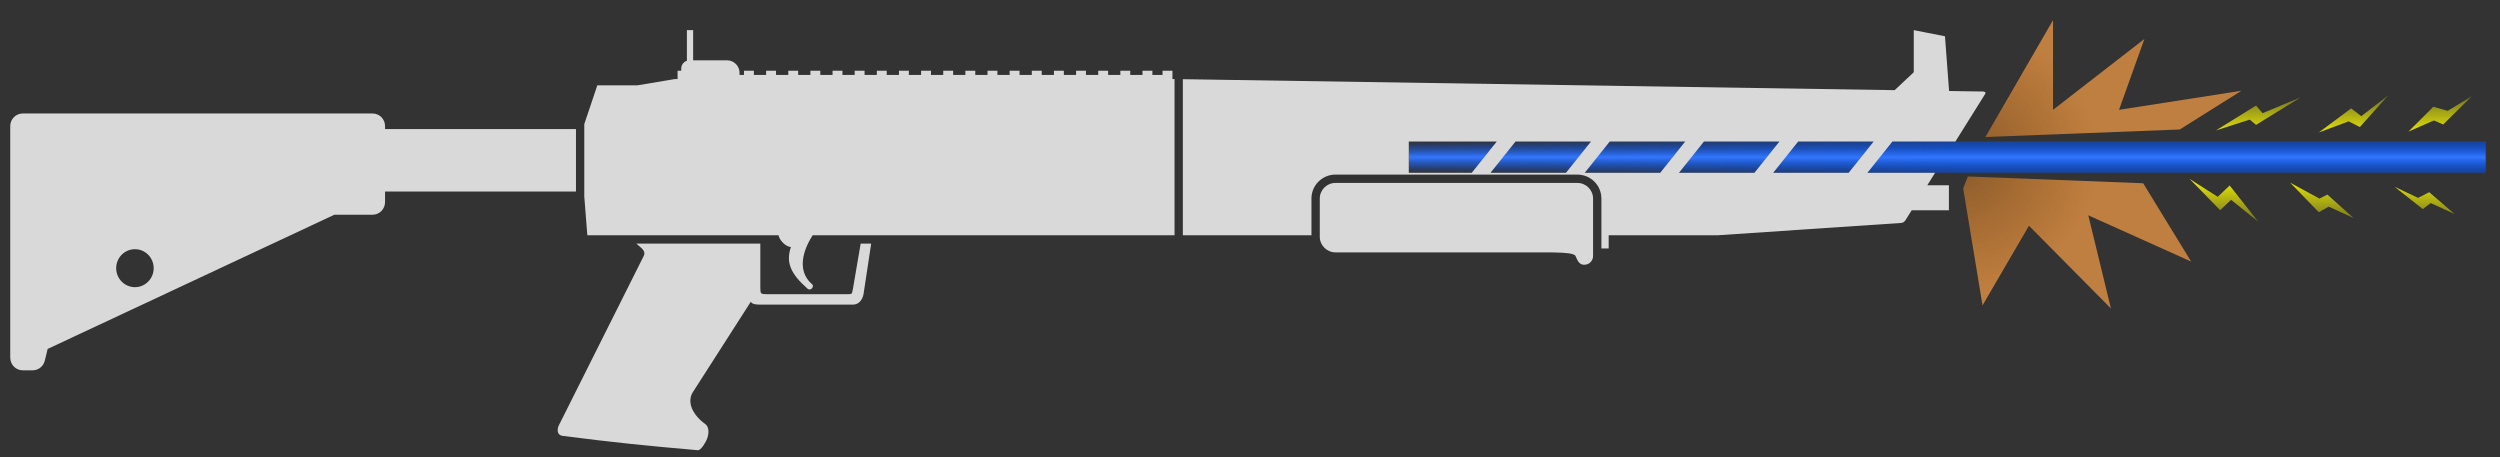 <svg width="93" height="17" viewBox="0 0 93 17" fill="none" xmlns="http://www.w3.org/2000/svg">
<rect x="0" y="0" width="93" height="17" fill="#333333" stroke="none"/>
<rect x="52.407" y="5.266" width="40.06" height="1.162" fill="url(#paint0_linear_1354_35)"/>
<rect x="52.407" y="5.266" width="40.06" height="1.162" fill="url(#paint1_linear_1354_35)"/>
<path d="M73.857 5.097L76.373 0.748L76.373 4.085L79.772 1.449L78.828 4.085L83.381 3.376L81.088 4.817L73.857 5.097Z" fill="url(#paint2_radial_1354_35)"/>
<path d="M73.205 6.565L73.03 7.007L73.75 11.36L75.477 8.398L78.527 11.476L77.685 8.01L81.511 9.73L79.726 6.817L73.205 6.565Z" fill="url(#paint3_radial_1354_35)"/>
<path d="M87.463 4.031L86.259 4.927L87.369 4.515L87.787 4.725L88.841 3.549L87.84 4.321L87.463 4.031Z" fill="url(#paint4_linear_1354_35)"/>
<path d="M82.431 4.853L83.925 3.926L84.167 4.21L85.582 3.623L83.925 4.645L83.69 4.449L82.431 4.853Z" fill="url(#paint5_linear_1354_35)"/>
<path d="M81.453 6.655L82.591 7.82L82.996 7.432L84.007 8.249L82.944 6.899L82.5 7.322L81.453 6.655Z" fill="url(#paint6_linear_1354_35)"/>
<path d="M89.074 6.945L90.128 7.777L90.421 7.554L91.308 7.959L90.368 7.15L89.95 7.36L89.074 6.945Z" fill="url(#paint7_linear_1354_35)"/>
<path d="M86.281 7.387L85.193 6.795L86.26 7.896L86.627 7.687L87.55 8.11L86.58 7.239L86.281 7.387Z" fill="url(#paint8_linear_1354_35)"/>
<path d="M89.594 4.895L90.541 4.481L90.887 4.63L91.95 3.581L91.054 4.123L90.52 3.973L89.594 4.895Z" fill="url(#paint9_linear_1354_35)"/>
<path d="M25.553 1.121H25.785V2.244H27.046C27.302 2.244 27.511 2.452 27.511 2.709V2.787H27.676V2.632H28.044V2.787H28.5V2.632H28.868V2.787H29.324V2.632H29.692V2.787H30.147V2.632H30.515V2.787H30.971V2.632H31.339V2.787H31.794V2.632H32.162V2.787H32.618V2.632H32.986V2.787H33.442V2.632H33.809V2.787H34.265V2.632H34.633V2.787H35.089V2.632H35.457V2.787H35.912V2.632H36.28V2.787H36.736V2.632H37.104V2.787H37.559V2.632H37.927V2.787H38.383V2.632H38.751V2.787H39.207V2.632H39.575V2.787H40.03V2.632H40.398V2.787H40.854V2.632H41.222V2.787H41.677V2.632H42.045V2.787H42.501V2.632H42.869V2.787H43.247V2.632H43.615L43.615 2.941H43.693L43.693 8.751L30.231 8.751C30.165 8.854 30.107 8.958 30.057 9.061C29.779 9.639 29.773 10.197 30.208 10.571C30.308 10.657 30.158 10.842 30.039 10.738C29.402 10.176 29.231 9.759 29.421 9.191C29.323 9.179 29.232 9.127 29.157 9.061C29.042 8.959 28.966 8.823 28.964 8.751L21.849 8.751L21.735 7.307V4.618L22.22 3.174L23.709 3.174L25.103 2.941H25.206V2.632H25.342V2.554C25.342 2.417 25.43 2.301 25.553 2.26V1.121Z" fill="#D9D9D9"/>
<path d="M59.262 7.386C59.262 7.065 59.001 6.805 58.678 6.805H49.679C49.357 6.805 49.096 7.065 49.096 7.386V8.807C49.096 9.127 49.357 9.388 49.679 9.388H57.443C57.979 9.388 58.342 9.402 58.51 9.457C58.566 9.475 58.6 9.498 58.611 9.526C58.695 9.725 58.757 9.849 58.937 9.849C59.117 9.849 59.262 9.704 59.262 9.526V7.386Z" fill="#D9D9D9"/>
<path d="M23.769 9.146C23.736 9.119 23.702 9.09 23.672 9.061H28.284V10.711C28.284 10.925 28.302 10.944 28.516 10.944H31.503C31.692 10.944 31.692 10.944 31.721 10.784C31.725 10.763 31.73 10.739 31.735 10.711L32.017 9.061H32.408L32.123 10.944C32.084 11.152 31.949 11.331 31.735 11.331H28.284C28.125 11.331 27.988 11.321 27.929 11.227L25.797 14.553C25.509 14.954 25.797 15.464 26.232 15.771C26.419 15.903 26.348 16.208 26.303 16.326C26.263 16.434 26.076 16.762 25.96 16.748C23.978 16.576 22.876 16.463 20.928 16.215C20.751 16.193 20.702 16.025 20.784 15.833L23.941 9.533C24.031 9.368 23.902 9.259 23.769 9.146Z" fill="#D9D9D9"/>
<path fill-rule="evenodd" clip-rule="evenodd" d="M21.426 4.801H14.324V4.692C14.324 4.432 14.116 4.221 13.859 4.221H0.846C0.589 4.221 0.381 4.432 0.381 4.692V13.305C0.381 13.565 0.589 13.776 0.846 13.776H1.215C1.429 13.776 1.615 13.628 1.666 13.418L1.773 12.98L12.438 7.988H13.859C14.116 7.988 14.324 7.777 14.324 7.517V7.124H21.426V4.801ZM5.02 10.683C5.405 10.683 5.717 10.366 5.717 9.976C5.717 9.586 5.405 9.27 5.02 9.27C4.635 9.27 4.322 9.586 4.322 9.976C4.322 10.366 4.635 10.683 5.02 10.683Z" fill="#D9D9D9"/>
<path fill-rule="evenodd" clip-rule="evenodd" d="M44.002 2.946V8.751L48.786 8.751V7.386C48.786 6.892 49.187 6.495 49.679 6.495H58.678C59.171 6.495 59.572 6.892 59.572 7.386V9.242H59.843V8.751H63.908L70.723 8.293C70.789 8.287 70.822 8.267 70.876 8.203L71.114 7.822H72.499V6.892H71.695L71.986 6.427L69.468 6.427L70.398 5.265L72.741 5.265L73.844 3.501C73.884 3.443 73.844 3.404 73.755 3.404L72.506 3.385L72.353 1.35L71.192 1.121V2.687L70.481 3.354L44.002 2.946ZM52.407 5.265V6.427L54.75 6.427L55.68 5.265L52.407 5.265ZM56.377 5.265L55.447 6.427H58.255L59.185 5.265H56.377ZM59.882 5.265L58.953 6.427H61.761L62.69 5.265H59.882ZM63.387 5.265L62.458 6.427H65.266L66.195 5.265H63.387ZM66.892 5.265L65.963 6.427H68.771L69.7 5.265H66.892Z" fill="#D9D9D9"/>
<defs>
<linearGradient id="paint0_linear_1354_35" x1="92.468" y1="5.847" x2="52.407" y2="5.847" gradientUnits="userSpaceOnUse">
<stop offset="0.484" stop-color="#0055FF" stop-opacity="0.5"/>
<stop offset="1" stop-color="#0055FF" stop-opacity="0"/>
</linearGradient>
<linearGradient id="paint1_linear_1354_35" x1="72.438" y1="6.428" x2="72.438" y2="5.266" gradientUnits="userSpaceOnUse">
<stop stop-color="#0055FF" stop-opacity="0"/>
<stop offset="0.5" stop-color="#3377FF"/>
<stop offset="1" stop-color="#0055FF" stop-opacity="0"/>
</linearGradient>
<radialGradient id="paint2_radial_1354_35" cx="0" cy="0" r="1" gradientUnits="userSpaceOnUse" gradientTransform="translate(72.78 5.89) scale(5.257 5.072)">
<stop stop-color="#D97F26" stop-opacity="0.5"/>
<stop offset="1" stop-color="#BF7F40"/>
</radialGradient>
<radialGradient id="paint3_radial_1354_35" cx="0" cy="0" r="1" gradientUnits="userSpaceOnUse" gradientTransform="translate(72.78 5.89) scale(5.257 5.072)">
<stop stop-color="#D97F26" stop-opacity="0.5"/>
<stop offset="1" stop-color="#BF7F40"/>
</radialGradient>
<linearGradient id="paint4_linear_1354_35" x1="86.702" y1="3.549" x2="86.702" y2="8.249" gradientUnits="userSpaceOnUse">
<stop offset="5.46456e-09" stop-color="#FFFF00" stop-opacity="0.3"/>
<stop offset="0.365" stop-color="#FFFF00"/>
<stop offset="0.612" stop-color="#FFFF00"/>
<stop offset="1" stop-color="#FFFF00" stop-opacity="0.3"/>
</linearGradient>
<linearGradient id="paint5_linear_1354_35" x1="86.702" y1="3.549" x2="86.702" y2="8.249" gradientUnits="userSpaceOnUse">
<stop offset="5.46456e-09" stop-color="#FFFF00" stop-opacity="0.3"/>
<stop offset="0.365" stop-color="#FFFF00"/>
<stop offset="0.612" stop-color="#FFFF00"/>
<stop offset="1" stop-color="#FFFF00" stop-opacity="0.3"/>
</linearGradient>
<linearGradient id="paint6_linear_1354_35" x1="86.702" y1="3.549" x2="86.702" y2="8.249" gradientUnits="userSpaceOnUse">
<stop offset="5.46456e-09" stop-color="#FFFF00" stop-opacity="0.3"/>
<stop offset="0.365" stop-color="#FFFF00"/>
<stop offset="0.612" stop-color="#FFFF00"/>
<stop offset="1" stop-color="#FFFF00" stop-opacity="0.3"/>
</linearGradient>
<linearGradient id="paint7_linear_1354_35" x1="86.702" y1="3.549" x2="86.702" y2="8.249" gradientUnits="userSpaceOnUse">
<stop offset="5.46456e-09" stop-color="#FFFF00" stop-opacity="0.3"/>
<stop offset="0.365" stop-color="#FFFF00"/>
<stop offset="0.612" stop-color="#FFFF00"/>
<stop offset="1" stop-color="#FFFF00" stop-opacity="0.3"/>
</linearGradient>
<linearGradient id="paint8_linear_1354_35" x1="86.702" y1="3.549" x2="86.702" y2="8.249" gradientUnits="userSpaceOnUse">
<stop offset="5.46456e-09" stop-color="#FFFF00" stop-opacity="0.3"/>
<stop offset="0.365" stop-color="#FFFF00"/>
<stop offset="0.612" stop-color="#FFFF00"/>
<stop offset="1" stop-color="#FFFF00" stop-opacity="0.3"/>
</linearGradient>
<linearGradient id="paint9_linear_1354_35" x1="86.702" y1="3.549" x2="86.702" y2="8.249" gradientUnits="userSpaceOnUse">
<stop offset="5.46456e-09" stop-color="#FFFF00" stop-opacity="0.3"/>
<stop offset="0.365" stop-color="#FFFF00"/>
<stop offset="0.612" stop-color="#FFFF00"/>
<stop offset="1" stop-color="#FFFF00" stop-opacity="0.3"/>
</linearGradient>
</defs>
</svg>
